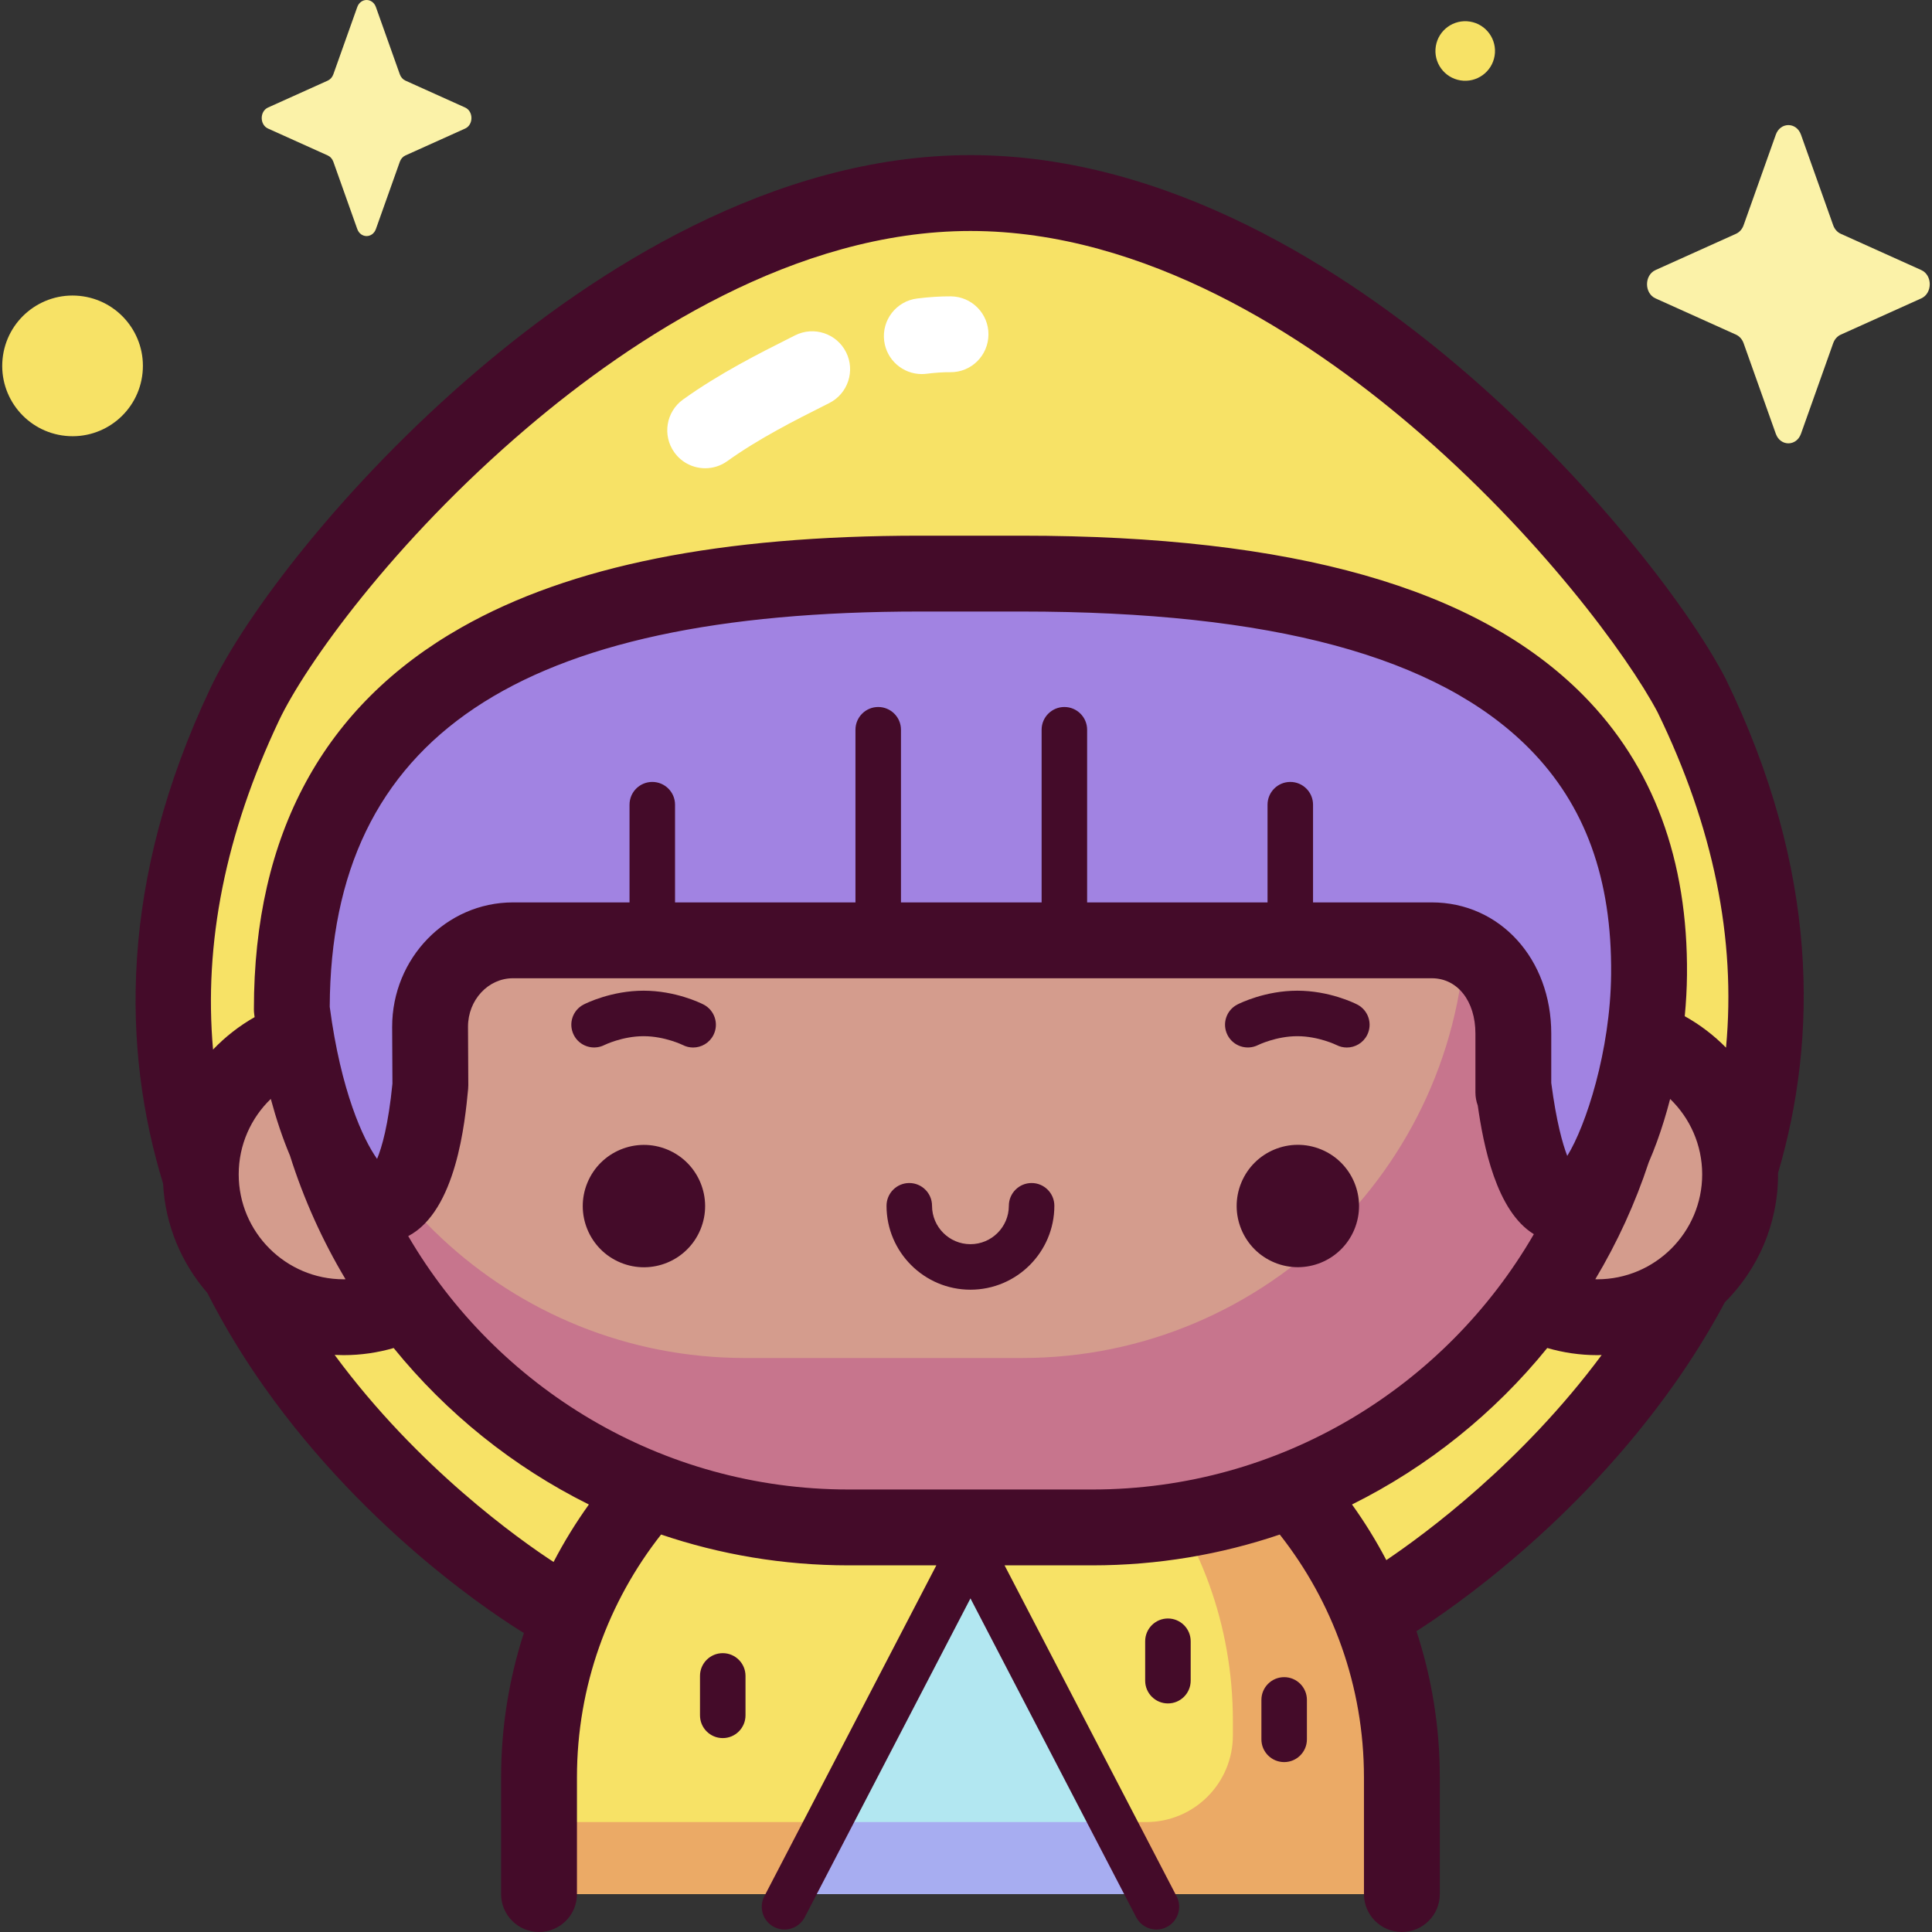 <svg id="Capa_1" enable-background="new 0 0 512 512" height="512" viewBox="0 0 512 512" width="512" xmlns="http://www.w3.org/2000/svg"><rect x="0" y="0" width="512" height="512" fill="#333333" stroke="none"/><g><g><path d="m257.186 51.16c-90.856 0-175.676 100.299-192.346 135.517-70.835 149.654 79.876 237.891 79.876 237.891l222.958.655s153.848-90.709 80.57-241.018c-17.712-33.729-99.694-133.045-191.058-133.045z" fill="#f7e266"/><path d="m371.509 501.949v-30.909c0-63.143-51.188-114.331-114.332-114.331-63.144 0-114.332 51.188-114.332 114.331v30.909h66.427l46.958-6.175 49.603 6.175z" fill="#f7e266"/><path d="m301.313 501.881c-6.728-13.456-27.371-54.393-42.848-86.464-15.391 28.412-30.049 57.234-43.678 86.532z" fill="#b2e7f1"/><path d="m220.441 482.865h-77.595v19.084h66.146c4.183-6.168 8.252-12.422 11.449-19.084z" fill="#ebaa66"/><path d="m257.178 356.708c-4.067 0-8.083.216-12.04.631 45.902 5.557 81.587 47.613 81.587 98.678v3.882c0 12.684-10.282 22.966-22.966 22.966h-9.649c4.267 6.239 8.342 12.604 12.243 19.084h65.156v-30.909c0-63.144-51.188-114.332-114.331-114.332z" fill="#ebaa66"/><path d="m296.059 482.865h-75.893c-3.779 6.396-7.585 12.776-11.504 19.084h99.718c-4.064-6.389-8.141-12.771-12.321-19.084z" fill="#a7adf1"/><g fill="#d49c8d"><ellipse cx="423.284" cy="311.215" rx="37.862" ry="37.863" transform="matrix(.998 -.071 .071 .998 -20.997 30.789)"/><ellipse cx="91.071" cy="311.215" rx="37.862" ry="37.863" transform="matrix(.924 -.383 .383 .924 -112.164 58.541)"/><path d="m289.442 404.785h-64.528c-80.185 0-145.187-65.003-145.187-145.188 0-80.185 63.693-100.753 143.878-100.753h64.528c80.185 0 146.497 20.568 146.497 100.753-.001 80.185-65.004 145.188-145.188 145.188z"/></g><path d="m388.528 239.998v2.182c0 65.007-52.698 117.705-117.705 117.705h-73.392c-62.209 0-113.14-48.263-117.409-109.387-.189 3.033-.297 6.088-.297 9.168 0 80.185 65.003 145.188 145.188 145.188h64.528c80.185 0 145.188-65.003 145.188-145.188 0-6.672-.457-13.236-1.33-19.668z" fill="#c7758d"/><path d="m292.274 152.011h-71.469c-88.81 0-143.474 22.874-143.474 115.44 6.508 50.663 31.371 76.237 36.721 20.189l-.078-15.552c0-12.641 9.832-22.889 21.961-22.889h243.503c11.587 0 21.611 9.574 21.611 24.705v13.736c8.536 66.569 35.556 13.718 35.965-29.361.808-85.026-55.93-106.268-144.74-106.268z" fill="#a183e2"/></g><g><g fill="#440b29"><path d="m457.277 179.802c-.043-.09-.089-.18-.135-.269-10.212-19.446-36.564-53.448-70.293-82.153-30.165-25.67-77.145-56.271-129.662-56.271-52.543 0-99.971 30.968-130.506 56.948-35.675 30.352-61.773 64.986-70.924 84.32-24.28 51.297-23.424 95.652-12.534 131.31.564 11.04 4.893 21.097 11.712 28.933 4.652 9.158 9.814 17.483 15.075 24.924 27.759 39.261 62.953 61.642 68.824 65.214-3.914 12.065-6.037 24.928-6.037 38.281v30.909c0 5.551 4.5 10.051 10.051 10.051s10.051-4.5 10.051-10.051v-30.908c0-24.273 8.338-46.633 22.298-64.373 15.616 5.293 32.337 8.168 49.718 8.168h23.223l-45.584 87.7c-1.536 2.955-.386 6.597 2.57 8.133.889.461 1.839.68 2.776.68 2.178 0 4.282-1.184 5.356-3.25l43.925-84.507 43.924 84.507c1.075 2.066 3.178 3.25 5.356 3.25.937 0 1.887-.219 2.777-.68 2.954-1.536 4.106-5.177 2.57-8.133l-45.585-87.7h23.222c17.378 0 34.097-2.873 49.71-8.165 13.962 17.739 22.307 40.095 22.307 64.37v30.909c0 5.551 4.5 10.051 10.051 10.051 5.55 0 10.051-4.5 10.051-10.051v-30.909c0-13.53-2.176-26.56-6.191-38.763 9.392-5.985 42.131-28.398 68.277-65.396 4.652-6.583 9.222-13.845 13.437-21.74 8.714-8.681 14.115-20.684 14.115-33.926 0-.112-.006-.223-.007-.335 10.568-35.875 10.892-80.187-13.918-131.078zm-115.336 27.419c-3.33 0-6.03 2.7-6.03 6.03v25.896h-47.811v-45.755c0-3.33-2.7-6.03-6.03-6.03s-6.03 2.7-6.03 6.03v45.755h-37.271v-45.755c0-3.33-2.7-6.03-6.03-6.03s-6.03 2.7-6.03 6.03v45.755h-47.814v-25.896c0-3.33-2.7-6.03-6.03-6.03s-6.03 2.7-6.03 6.03v25.896h-30.897c-17.651 0-32.012 14.777-32.012 32.991l.076 15.041c-1.08 10.96-2.798 16.881-4.067 19.937-3.667-5.113-9.593-17.914-12.549-40.307.296-71.456 50.006-104.747 156.371-104.747h26.953c66.345 0 110.356 11.873 134.551 36.297 14.845 14.988 21.945 34.556 21.705 59.825-.192 20.309-6.689 40.211-11.624 48.144-1.254-3.243-2.889-9.085-4.239-19.338v-13.086c0-19.815-13.612-34.756-31.662-34.756h-31.467v-25.896c-.003-3.331-2.703-6.031-6.033-6.031zm-278.682 103.994c0-7.842 3.265-14.934 8.504-19.994 1.423 5.284 3.116 10.374 5.082 15.027 3.65 11.56 8.614 22.541 14.724 32.763-.167.003-.331.016-.498.016-15.335-.001-27.812-12.476-27.812-27.812zm373.683-3.206c.756-1.747 1.493-3.586 2.204-5.545 1.301-3.585 2.455-7.356 3.458-11.228 5.231 5.06 8.492 12.144 8.492 19.979 0 15.336-12.476 27.812-27.812 27.812-.172 0-.34-.015-.511-.019 5.8-9.702 10.578-20.083 14.169-30.999zm-363.018-117.032c6.894-14.565 30.102-47.254 65.782-77.61 27.965-23.794 71.048-52.156 117.48-52.156 46.404 0 89.04 27.993 116.635 51.478 33.746 28.719 57.588 61.153 65.455 76.058 14.807 30.425 20.834 60.126 18.135 88.887-3.218-3.269-6.897-6.082-10.936-8.327.355-3.696.557-7.361.591-10.932.289-30.479-8.972-55.431-27.525-74.161-28.163-28.432-76.847-42.253-148.831-42.253h-26.953c-52.871 0-92.604 7.953-121.471 24.315-36.497 20.685-55.003 54.726-55.003 101.176 0 .428.028.856.082 1.281.035.271.075.545.111.817-4.083 2.32-7.792 5.222-11.017 8.593-2.501-28.128 3.305-57.25 17.465-87.166zm72.777 222.965c-9.007-5.887-35.926-24.895-58.015-54.874.791.039 1.586.06 2.385.06 4.6 0 9.045-.667 13.258-1.884 14.009 17.267 31.638 31.483 51.729 41.467-3.466 4.833-6.6 9.918-9.357 15.231zm78.212-19.208c-49.738 0-93.271-27.023-116.731-67.148 12.782-6.701 15.055-30.388 15.876-38.991.032-.335.047-.67.046-1.006l-.078-15.501c0-7.08 5.343-12.839 11.91-12.839h243.503c6.807 0 11.561 6.027 11.561 14.655v15.576c0 1.226.22 2.401.621 3.488 1.494 10.505 4.88 27.995 14.865 34.1-23.387 40.413-67.089 67.667-117.045 67.667h-64.528zm142.479 18.715c-2.695-5.135-5.737-10.06-9.097-14.743 20.095-9.988 37.735-24.2 51.744-41.472 4.209 1.22 8.647 1.894 13.246 1.894.392 0 .779-.02 1.169-.029-21.185 28.532-46.631 47.316-57.062 54.35z"/><ellipse cx="170.558" cy="319.545" rx="16.208" ry="16.208" transform="matrix(.383 -.924 .924 .383 -189.933 354.835)"/><ellipse cx="343.797" cy="319.545" rx="16.208" ry="16.208" transform="matrix(.383 -.924 .924 .383 -82.99 514.887)"/><path d="m186.43 266.202c-.734-.375-7.414-3.66-15.872-3.66s-15.138 3.285-15.872 3.66c-2.956 1.509-4.123 5.114-2.629 8.077 1.493 2.963 5.113 4.156 8.085 2.678.048-.023 4.799-2.355 10.416-2.355s10.369 2.331 10.389 2.341c.878.448 1.814.66 2.736.66 2.194 0 4.31-1.201 5.376-3.29 1.515-2.965.337-6.598-2.629-8.111z"/><path d="m359.669 266.202c-.733-.375-7.413-3.66-15.872-3.66-8.457 0-15.138 3.285-15.872 3.659-2.955 1.509-4.123 5.115-2.629 8.078 1.492 2.963 5.115 4.156 8.085 2.678.048-.023 4.8-2.355 10.417-2.355s10.369 2.331 10.389 2.341c.878.448 1.814.66 2.736.66 2.194 0 4.31-1.201 5.376-3.29 1.514-2.965.337-6.598-2.63-8.111z"/><path d="m273.386 313.514c-3.33 0-6.03 2.7-6.03 6.03 0 5.612-4.566 10.178-10.178 10.178s-10.178-4.566-10.178-10.178c0-3.33-2.7-6.03-6.03-6.03s-6.03 2.7-6.03 6.03c0 12.263 9.976 22.239 22.238 22.239s22.238-9.976 22.238-22.239c0-3.33-2.7-6.03-6.03-6.03z"/><path d="m309.513 428.917c-3.33 0-6.03 2.7-6.03 6.03v10.45c0 3.33 2.7 6.03 6.03 6.03s6.03-2.7 6.03-6.03v-10.45c0-3.33-2.7-6.03-6.03-6.03z"/><path d="m340.315 444.463c-3.33 0-6.03 2.7-6.03 6.03v10.449c0 3.33 2.7 6.03 6.03 6.03s6.03-2.7 6.03-6.03v-10.449c.001-3.33-2.699-6.03-6.03-6.03z"/><path d="m191.536 438.104c-3.33 0-6.03 2.7-6.03 6.03v10.449c0 3.33 2.7 6.03 6.03 6.03s6.03-2.7 6.03-6.03v-10.449c.001-3.329-2.699-6.03-6.03-6.03z"/></g><path d="m186.889 124.09c-3.126 0-6.206-1.453-8.169-4.185-3.24-4.507-2.213-10.788 2.294-14.028 9.598-6.899 20.372-12.318 28.239-16.273l1.457-.734c4.954-2.499 11-.507 13.499 4.45s.507 11.001-4.45 13.5l-1.475.742c-7.27 3.656-17.225 8.663-25.537 14.638-1.775 1.275-3.826 1.89-5.858 1.89z" fill="#fff"/><path d="m244.276 99.132c-4.993 0-9.321-3.717-9.959-8.799-.692-5.507 3.212-10.533 8.72-11.224 3.259-.409 6.198-.587 8.954-.572 5.551.05 10.01 4.59 9.961 10.14s-4.554 10.033-10.14 9.961c-1.854-.017-3.912.119-6.27.415-.426.053-.848.079-1.266.079z" fill="#fff"/></g><g><path d="m477.281 35.696 8.537 24.004c.366 1.028 1.089 1.842 2.002 2.254l21.327 9.609c3.013 1.357 3.013 6.158 0 7.516l-21.327 9.609c-.913.411-1.637 1.226-2.002 2.254l-8.537 24.004c-1.206 3.391-5.471 3.391-6.677 0l-8.537-24.004c-.366-1.028-1.089-1.842-2.002-2.254l-21.327-9.609c-3.013-1.357-3.013-6.158 0-7.516l21.327-9.609c.913-.411 1.637-1.226 2.002-2.254l8.537-24.004c1.206-3.391 5.471-3.391 6.677 0z" fill="#fbf2a8"/><ellipse cx="19.234" cy="96.914" fill="#f7e266" rx="18.641" ry="18.641" transform="matrix(.099 -.995 .995 .099 -79.104 106.505)"/><ellipse cx="388.369" cy="13.48" fill="#f7e266" rx="7.894" ry="7.894" transform="matrix(.16 -.987 .987 .16 312.853 394.676)"/><path d="m99.625 1.887 6.332 17.806c.271.762.808 1.366 1.485 1.672l15.82 7.128c2.235 1.007 2.235 4.568 0 5.575l-15.82 7.127c-.677.305-1.214.909-1.485 1.672l-6.332 17.806c-.895 2.516-4.059 2.516-4.953 0l-6.332-17.806c-.271-.763-.808-1.367-1.485-1.672l-15.82-7.127c-2.235-1.007-2.235-4.568 0-5.575l15.82-7.128c.677-.305 1.214-.909 1.485-1.672l6.332-17.806c.894-2.516 4.058-2.516 4.953 0z" fill="#fbf2a8"/></g></g></svg>